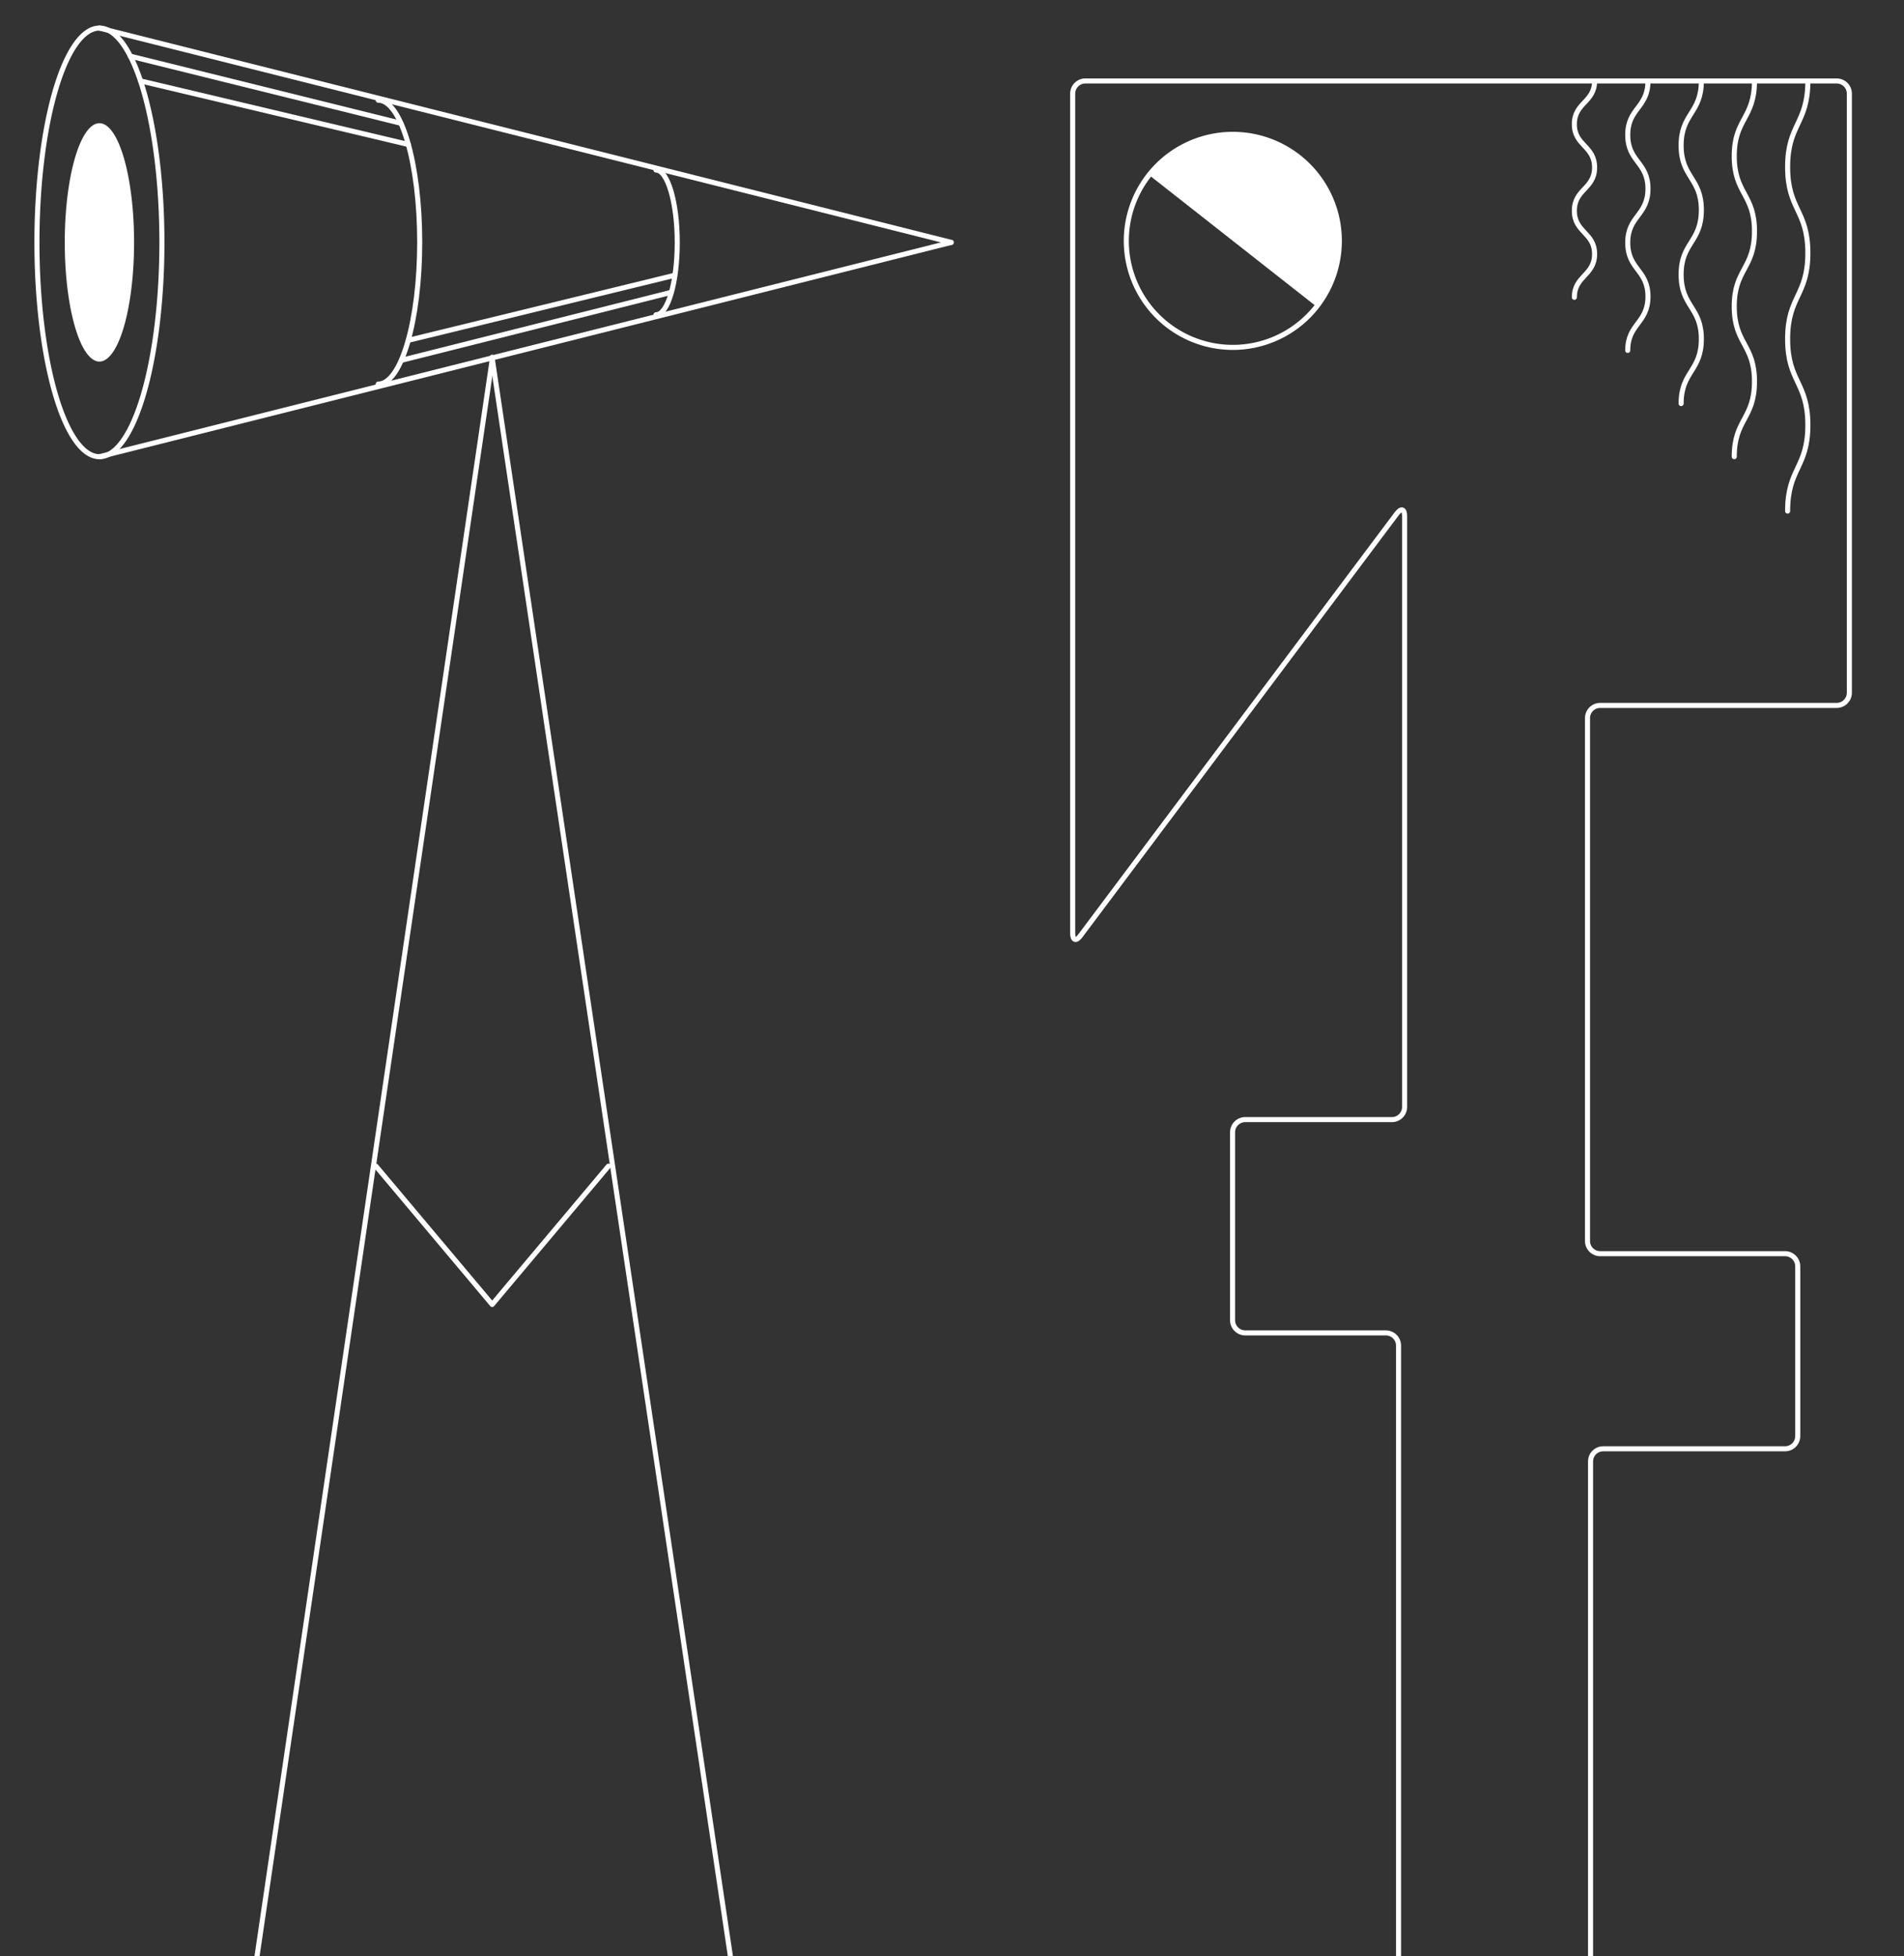 <svg version="1.1" id="Layer_2" xmlns="http://www.w3.org/2000/svg" xmlns:xlink="http://www.w3.org/1999/xlink" x="0px" y="0px" width="752.6px" height="773.1px" viewBox="0 0 752.6 773.1" enable-background="new 0 0 752.6 773.1" xml:space="preserve" class="" style="">
<rect x="0" y="0" width="752.6" height="773.1" fill="#333333" stroke="none"/>
<g>
	<path fill="none" stroke="#FFFFFF" stroke-width="2" stroke-linecap="round" stroke-miterlimit="10" d="M628.7,773.1V577.6
		c0-2.8,2.3-5,5-5h71.9c2.8,0,5-2.3,5-5v-67.1c0-2.8-2.3-5-5-5h-73.1c-2.8,0-5-2.3-5-5V283.8c0-2.8,2.3-5,5-5h93.5c2.8,0,5-2.3,5-5
		V37c0-2.8-2.3-5-5-5h-297c-2.8,0-5,2.3-5,5v171.6c0,2.8,0,7.3,0,10v59c0,2.8,0,7.3,0,10v81.3c0,2.8,1.4,3.2,3,1l125.2-167
		c1.7-2.2,3-1.7,3,1v20.6c0,2.8,0,7.3,0,10v46c0,2.8,0,7.3,0,10v147c0,2.8-2.3,5-5,5h-58c-2.8,0-5,2.3-5,5v74.3c0,2.8,2.3,5,5,5
		h55.6c2.8,0,5,2.3,5,5v241.2" class="QbiLzHDC_0">
	</path>
</g>
<path fill="none" stroke="#FFFFFF" stroke-width="2" stroke-linecap="round" stroke-miterlimit="10" d="M445.2,95.2A42.1,42.1 0,1,1 529.4,95.2A42.1,42.1 0,1,1 445.2,95.2" class="QbiLzHDC_1"></path>
<path fill="#FFFFFF" d="M520.4,121.2c14.4-18.3,11.2-44.8-7.1-59.2c-18.3-14.4-44.8-11.2-59.2,7.1L520.4,121.2z" class="QbiLzHDC_2"></path>
<g>
	<path fill="none" stroke="#FFFFFF" stroke-width="2" stroke-linecap="round" stroke-miterlimit="10" d="M714.6,32c0,17-8,17-8,34
		c0,17,8,17,8,34c0,17-8,17-8,34c0,17,8,17,8,34s-8,17-8,34" class="QbiLzHDC_3"></path>
</g>
<g>
	<path fill="none" stroke="#FFFFFF" stroke-width="2" stroke-linecap="round" stroke-miterlimit="10" d="M693.5,32
		c0,14.9-8,14.9-8,29.7c0,14.9,8,14.9,8,29.7c0,14.9-8,14.9-8,29.7c0,14.9,8,14.9,8,29.7s-8,14.9-8,29.7" class="QbiLzHDC_4"></path>
</g>
<g>
	<path fill="none" stroke="#FFFFFF" stroke-width="2" stroke-linecap="round" stroke-miterlimit="10" d="M672.5,32
		c0,12.8-8,12.8-8,25.5s8,12.8,8,25.5c0,12.8-8,12.8-8,25.5c0,12.8,8,12.8,8,25.5s-8,12.8-8,25.5" class="QbiLzHDC_5"></path>
</g>
<g>
	<path fill="none" stroke="#FFFFFF" stroke-width="2" stroke-linecap="round" stroke-miterlimit="10" d="M651.4,32
		c0,10.7-8,10.7-8,21.3c0,10.7,8,10.7,8,21.3s-8,10.7-8,21.3c0,10.7,8,10.7,8,21.3s-8,10.7-8,21.3" class="QbiLzHDC_6"></path>
</g>
<g>
	<path fill="none" stroke="#FFFFFF" stroke-width="2" stroke-linecap="round" stroke-miterlimit="10" d="M630.3,32
		c0,8.5-8,8.5-8,17.1c0,8.5,8,8.5,8,17.1c0,8.5-8,8.5-8,17.1c0,8.6,8,8.6,8,17.1s-8,8.6-8,17.1" class="QbiLzHDC_7"></path>
</g>
<path fill="none" stroke="#FFFFFF" stroke-width="2" stroke-linecap="round" stroke-miterlimit="10" d="M14.6,95.8A24.7,84.7 0,1,1 64,95.8A24.7,84.7 0,1,1 14.6,95.8" class="QbiLzHDC_8"></path>
<path fill="#FFFFFF" d="M25.6,95.8A13.7,47.1 0,1,1 53,95.8A13.7,47.1 0,1,1 25.6,95.8" class="QbiLzHDC_9"></path>
<path fill="none" stroke="#FFFFFF" stroke-width="2" stroke-linecap="round" stroke-miterlimit="10" d="M149.5,39.6
	c9.1,0,16.4,25.1,16.4,56.1s-7.3,56.1-16.4,56.1" class="QbiLzHDC_10"></path>
<path fill="none" stroke="#FFFFFF" stroke-width="2" stroke-linecap="round" stroke-miterlimit="10" d="M259.3,67.2
	c4.6,0,8.4,12.8,8.4,28.6s-3.7,28.6-8.4,28.6" class="QbiLzHDC_11"></path>
<path fill="none" stroke="#FFFFFF" stroke-width="2" stroke-linecap="round" stroke-miterlimit="10" d="M39.3,11.1L376,95.8" class="QbiLzHDC_12"></path>
<path fill="none" stroke="#FFFFFF" stroke-width="2" stroke-linecap="round" stroke-miterlimit="10" d="M39.3,180.5L376,95.8" class="QbiLzHDC_13"></path>
<path fill="none" stroke="#FFFFFF" stroke-width="2" stroke-linecap="round" stroke-miterlimit="10" d="M194.7,141.2L101.6,773.1" class="QbiLzHDC_14"></path>
<path fill="none" stroke="#FFFFFF" stroke-width="2" stroke-linecap="round" stroke-miterlimit="10" d="M194.5,141.2L288.7,773.1" class="QbiLzHDC_15"></path>
<path fill="none" stroke="#FFFFFF" stroke-width="2" stroke-linecap="round" stroke-miterlimit="10" d="M148.6,460.9L194.5,515.5" class="QbiLzHDC_16"></path>
<path fill="none" stroke="#FFFFFF" stroke-width="2" stroke-linecap="round" stroke-miterlimit="10" d="M240.5,460.9L194.6,515.5" class="QbiLzHDC_17"></path>
<path fill="none" stroke="#FFFFFF" stroke-width="2" stroke-linecap="round" stroke-miterlimit="10" d="M51.5,22.2L158.4,48.7" class="QbiLzHDC_18"></path>
<path fill="none" stroke="#FFFFFF" stroke-width="2" stroke-linecap="round" stroke-miterlimit="10" d="M55.6,32L161.4,57.1" class="QbiLzHDC_19"></path>
<path fill="none" stroke="#FFFFFF" stroke-width="2" stroke-linecap="round" stroke-miterlimit="10" d="M158.7,142.4L264.7,115.7" class="QbiLzHDC_20"></path>
<path fill="none" stroke="#FFFFFF" stroke-width="2" stroke-linecap="round" stroke-miterlimit="10" d="M161.4,134.5L266.7,108.8" class="QbiLzHDC_21"></path>

</svg>
